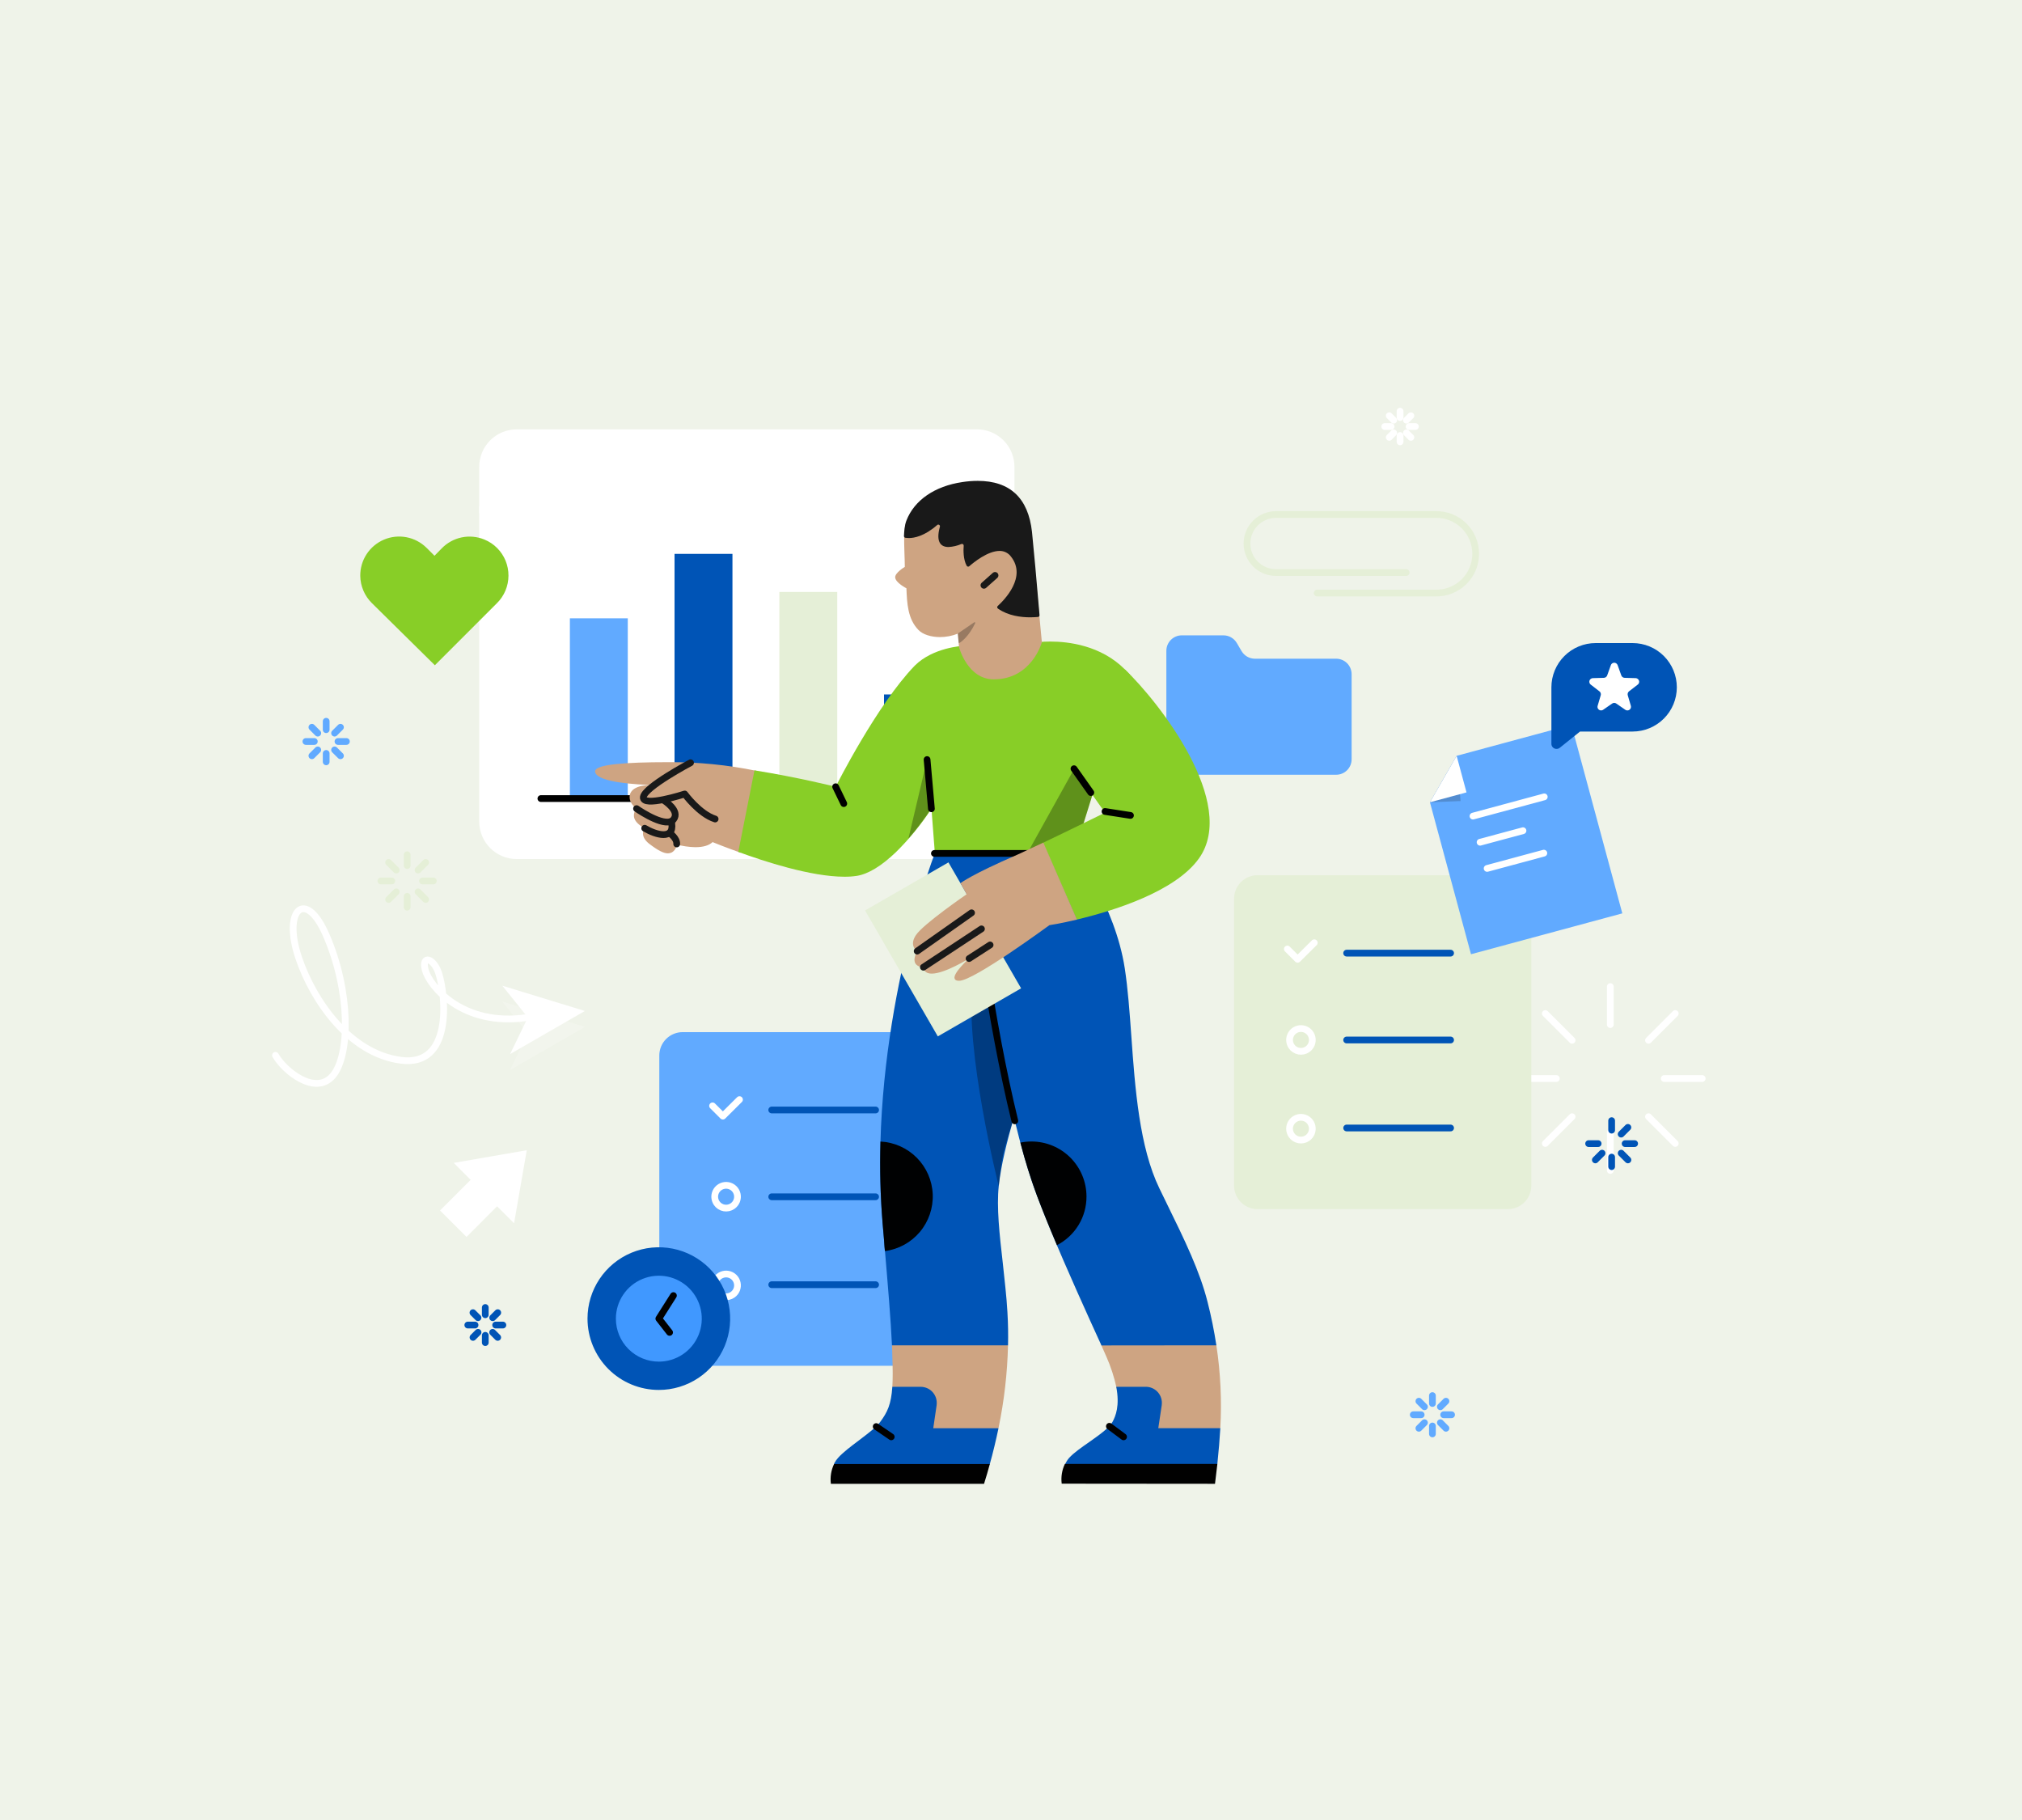 <svg width="1200" height="1080" viewBox="0 0 1200 1080" fill="none" xmlns="http://www.w3.org/2000/svg">
<rect x="0" y="0" width="1200" height="1080" fill="#333333" stroke="none"/>
<g clip-path="url(#clip0_331_15199)">
<rect width="1200" height="1080" fill="white"/>
<path d="M1200 0H0V1080H1200V0Z" fill="#EFF3E9"/>
<path d="M830.9 244V247.75" stroke="white" stroke-width="4" stroke-linecap="round" stroke-linejoin="round"/>
<path d="M830.9 258.43V262.19" stroke="white" stroke-width="4" stroke-linecap="round" stroke-linejoin="round"/>
<path d="M840 253.109H836.24" stroke="white" stroke-width="4" stroke-linecap="round" stroke-linejoin="round"/>
<path d="M825.57 253.109H821.82" stroke="white" stroke-width="4" stroke-linecap="round" stroke-linejoin="round"/>
<path d="M824.48 246.691L827.12 249.331" stroke="white" stroke-width="4" stroke-linecap="round" stroke-linejoin="round"/>
<path d="M834.67 256.879L837.32 259.529" stroke="white" stroke-width="4" stroke-linecap="round" stroke-linejoin="round"/>
<path d="M837.32 246.691L834.67 249.331" stroke="white" stroke-width="4" stroke-linecap="round" stroke-linejoin="round"/>
<path d="M827.12 256.879L824.48 259.529" stroke="white" stroke-width="4" stroke-linecap="round" stroke-linejoin="round"/>
<path d="M955.67 585.44V608" stroke="white" stroke-width="4" stroke-linecap="round" stroke-linejoin="round"/>
<path d="M955.67 672V694.56" stroke="white" stroke-width="4" stroke-linecap="round" stroke-linejoin="round"/>
<path d="M1010.23 640H987.67" stroke="white" stroke-width="4" stroke-linecap="round" stroke-linejoin="round"/>
<path d="M923.661 640H901.121" stroke="white" stroke-width="4" stroke-linecap="round" stroke-linejoin="round"/>
<path d="M917.109 601.44L932.999 617.32" stroke="white" stroke-width="4" stroke-linecap="round" stroke-linejoin="round"/>
<path d="M978.34 662.66L994.22 678.54" stroke="white" stroke-width="4" stroke-linecap="round" stroke-linejoin="round"/>
<path d="M994.22 601.44L978.34 617.32" stroke="white" stroke-width="4" stroke-linecap="round" stroke-linejoin="round"/>
<path d="M932.999 662.66L917.109 678.54" stroke="white" stroke-width="4" stroke-linecap="round" stroke-linejoin="round"/>
<path d="M288 775.88V780.18" stroke="#0054B6" stroke-width="4" stroke-linecap="round" stroke-linejoin="round"/>
<path d="M288 792.4V796.71" stroke="#0054B6" stroke-width="4" stroke-linecap="round" stroke-linejoin="round"/>
<path d="M298.45 786.29H294.15" stroke="#0054B6" stroke-width="4" stroke-linecap="round" stroke-linejoin="round"/>
<path d="M281.931 786.29H277.621" stroke="#0054B6" stroke-width="4" stroke-linecap="round" stroke-linejoin="round"/>
<path d="M280.68 778.94L283.68 781.94" stroke="#0054B6" stroke-width="4" stroke-linecap="round" stroke-linejoin="round"/>
<path d="M292.371 790.62L295.371 793.62" stroke="#0054B6" stroke-width="4" stroke-linecap="round" stroke-linejoin="round"/>
<path d="M295.4 778.94L292.4 781.94" stroke="#0054B6" stroke-width="4" stroke-linecap="round" stroke-linejoin="round"/>
<path d="M283.711 790.62L280.711 793.62" stroke="#0054B6" stroke-width="4" stroke-linecap="round" stroke-linejoin="round"/>
<path d="M850.1 828.15V832.84" stroke="#61AAFF" stroke-width="4" stroke-linecap="round" stroke-linejoin="round"/>
<path d="M850.1 846.18V850.89" stroke="#61AAFF" stroke-width="4" stroke-linecap="round" stroke-linejoin="round"/>
<path d="M861.469 839.52H856.77" stroke="#61AAFF" stroke-width="4" stroke-linecap="round" stroke-linejoin="round"/>
<path d="M843.43 839.52H838.73" stroke="#61AAFF" stroke-width="4" stroke-linecap="round" stroke-linejoin="round"/>
<path d="M842.07 831.48L845.38 834.79" stroke="#61AAFF" stroke-width="4" stroke-linecap="round" stroke-linejoin="round"/>
<path d="M854.82 844.24L858.13 847.55" stroke="#61AAFF" stroke-width="4" stroke-linecap="round" stroke-linejoin="round"/>
<path d="M858.13 831.48L854.82 834.79" stroke="#61AAFF" stroke-width="4" stroke-linecap="round" stroke-linejoin="round"/>
<path d="M845.38 844.24L842.07 847.55" stroke="#61AAFF" stroke-width="4" stroke-linecap="round" stroke-linejoin="round"/>
<path d="M193.58 428V433" stroke="#61AAFF" stroke-width="4" stroke-linecap="round" stroke-linejoin="round"/>
<path d="M193.58 447.08V452.08" stroke="#61AAFF" stroke-width="4" stroke-linecap="round" stroke-linejoin="round"/>
<path d="M205.58 440H200.58" stroke="#61AAFF" stroke-width="4" stroke-linecap="round" stroke-linejoin="round"/>
<path d="M186.539 440H181.539" stroke="#61AAFF" stroke-width="4" stroke-linecap="round" stroke-linejoin="round"/>
<path d="M185.1 431.551L188.59 435.051" stroke="#61AAFF" stroke-width="4" stroke-linecap="round" stroke-linejoin="round"/>
<path d="M198.559 445L202.059 448.48" stroke="#61AAFF" stroke-width="4" stroke-linecap="round" stroke-linejoin="round"/>
<path d="M202.059 431.551L198.559 435.051" stroke="#61AAFF" stroke-width="4" stroke-linecap="round" stroke-linejoin="round"/>
<path d="M188.59 445L185.1 448.48" stroke="#61AAFF" stroke-width="4" stroke-linecap="round" stroke-linejoin="round"/>
<path d="M241.629 507.21V513.64" stroke="#E5EFD7" stroke-width="4" stroke-linecap="round" stroke-linejoin="round"/>
<path d="M241.629 531.89V538.33" stroke="#E5EFD7" stroke-width="4" stroke-linecap="round" stroke-linejoin="round"/>
<path d="M257.19 522.77H250.75" stroke="#E5EFD7" stroke-width="4" stroke-linecap="round" stroke-linejoin="round"/>
<path d="M232.499 522.77H226.059" stroke="#E5EFD7" stroke-width="4" stroke-linecap="round" stroke-linejoin="round"/>
<path d="M230.629 511.77L235.159 516.3" stroke="#E5EFD7" stroke-width="4" stroke-linecap="round" stroke-linejoin="round"/>
<path d="M248.09 529.23L252.62 533.76" stroke="#E5EFD7" stroke-width="4" stroke-linecap="round" stroke-linejoin="round"/>
<path d="M252.62 511.77L248.09 516.3" stroke="#E5EFD7" stroke-width="4" stroke-linecap="round" stroke-linejoin="round"/>
<path d="M235.159 529.23L230.629 533.76" stroke="#E5EFD7" stroke-width="4" stroke-linecap="round" stroke-linejoin="round"/>
<path opacity="0.2" d="M347.109 609.36L298.109 594.36L313.269 613.21L302.719 634.94L347.109 609.36Z" fill="white"/>
<path d="M163.49 626.25C168.67 635.46 187.13 650.48 197.49 638.38C207.85 626.28 208.19 588.31 193.49 554.68C181.35 526.96 167.49 539.68 177.32 568.54C185.86 593.73 207.32 625.14 237.95 629.18C268.58 633.22 264.71 591.47 260.45 577.8C257.57 568.54 250.03 566.24 252.34 575.5C254.65 584.76 274.26 609.56 312.97 603.8" stroke="white" stroke-width="4" stroke-linecap="round" stroke-linejoin="round"/>
<path d="M347.109 599.92L298.109 584.92L313.269 603.77L302.719 625.5L347.109 599.92Z" fill="white"/>
<path d="M834.531 339.761H757.271C752.704 339.761 748.324 337.947 745.094 334.718C741.865 331.488 740.051 327.108 740.051 322.541C740.051 317.974 741.865 313.594 745.094 310.365C748.324 307.136 752.704 305.321 757.271 305.321H852.001C855.101 305.257 858.182 305.812 861.064 306.954C863.947 308.096 866.573 309.802 868.788 311.971C871.002 314.141 872.762 316.73 873.963 319.588C875.165 322.447 875.783 325.516 875.783 328.616C875.783 331.717 875.165 334.786 873.963 337.644C872.762 340.503 871.002 343.092 868.788 345.262C866.573 347.431 863.947 349.137 861.064 350.279C858.182 351.421 855.101 351.976 852.001 351.911H781.721" stroke="#E5EFD7" stroke-width="4" stroke-linecap="round" stroke-linejoin="round"/>
<path d="M792.889 459.74H701.359C698.931 459.737 696.602 458.771 694.885 457.054C693.168 455.336 692.202 453.008 692.199 450.58V386.18C692.202 383.751 693.168 381.423 694.885 379.705C696.602 377.988 698.931 377.022 701.359 377.02H726.099C727.692 377.024 729.257 377.442 730.64 378.232C732.023 379.023 733.177 380.159 733.989 381.53L736.839 386.37C737.651 387.742 738.807 388.88 740.192 389.671C741.577 390.461 743.144 390.878 744.739 390.88H792.999C795.425 390.887 797.749 391.855 799.464 393.572C801.179 395.288 802.144 397.614 802.149 400.04V450.58C802.147 451.787 801.906 452.982 801.441 454.096C800.976 455.21 800.296 456.221 799.439 457.072C798.583 457.923 797.567 458.596 796.45 459.054C795.333 459.512 794.136 459.745 792.929 459.74H792.889Z" fill="#61AAFF"/>
<path d="M405.131 612.47H553.681C557.352 612.48 560.87 613.943 563.467 616.537C566.063 619.132 567.528 622.649 567.541 626.32V796.61C567.531 800.282 566.067 803.802 563.47 806.399C560.873 808.996 557.354 810.459 553.681 810.47H405.131C401.46 810.459 397.941 808.995 395.346 806.398C392.751 803.801 391.289 800.281 391.281 796.61V626.32C391.28 624.501 391.637 622.699 392.333 621.018C393.028 619.337 394.049 617.81 395.335 616.523C396.621 615.237 398.149 614.217 399.83 613.521C401.51 612.826 403.312 612.468 405.131 612.47Z" fill="#61AAFF"/>
<path d="M422.891 656.22L429.001 662.32L438.871 652.51" stroke="white" stroke-width="4" stroke-linecap="round" stroke-linejoin="round"/>
<path d="M434.771 715.69C435.87 714.929 436.718 713.858 437.208 712.615C437.699 711.372 437.81 710.011 437.527 708.704C437.244 707.398 436.581 706.204 435.62 705.275C434.659 704.346 433.444 703.722 432.129 703.483C430.814 703.244 429.457 703.4 428.231 703.932C427.004 704.464 425.963 705.347 425.239 706.471C424.514 707.594 424.139 708.907 424.161 710.244C424.183 711.581 424.6 712.881 425.361 713.98C425.865 714.712 426.509 715.336 427.256 715.818C428.002 716.3 428.836 716.63 429.711 716.789C430.585 716.948 431.482 716.933 432.35 716.744C433.219 716.556 434.041 716.197 434.771 715.69V715.69Z" stroke="white" stroke-width="4" stroke-linecap="round" stroke-linejoin="round"/>
<path d="M434.771 768.32C435.87 767.558 436.718 766.488 437.208 765.245C437.699 764.001 437.81 762.64 437.527 761.334C437.244 760.027 436.581 758.834 435.62 757.905C434.659 756.975 433.444 756.352 432.129 756.113C430.814 755.874 429.457 756.03 428.231 756.562C427.004 757.094 425.963 757.977 425.239 759.101C424.514 760.224 424.139 761.537 424.161 762.874C424.183 764.21 424.6 765.511 425.361 766.61C425.865 767.341 426.509 767.966 427.256 768.448C428.002 768.93 428.836 769.26 429.711 769.419C430.585 769.578 431.482 769.563 432.35 769.374C433.219 769.185 434.041 768.827 434.771 768.32V768.32Z" stroke="white" stroke-width="4" stroke-linecap="round" stroke-linejoin="round"/>
<path d="M458 658.67H519.65" stroke="#0054B6" stroke-width="4" stroke-linecap="round" stroke-linejoin="round"/>
<path d="M458 710.18H519.65" stroke="#0054B6" stroke-width="4" stroke-linecap="round" stroke-linejoin="round"/>
<path d="M458 762.35H519.65" stroke="#0054B6" stroke-width="4" stroke-linecap="round" stroke-linejoin="round"/>
<path d="M306.63 509.771C300.739 509.766 295.09 507.423 290.924 503.257C286.758 499.091 284.415 493.443 284.41 487.551V277.001C284.415 271.11 286.758 265.461 290.924 261.295C295.09 257.129 300.739 254.787 306.63 254.781H579.83C585.722 254.787 591.37 257.129 595.536 261.295C599.702 265.461 602.045 271.11 602.05 277.001V487.551C602.045 493.443 599.702 499.091 595.536 503.257C591.37 507.423 585.722 509.766 579.83 509.771H306.63Z" fill="white"/>
<path d="M284.42 302.48H603" stroke="white" stroke-width="4"/>
<path d="M307.79 286.58C309.461 286.58 311.095 286.084 312.484 285.156C313.874 284.227 314.957 282.907 315.597 281.363C316.236 279.819 316.404 278.12 316.077 276.481C315.751 274.842 314.947 273.336 313.765 272.155C312.583 270.973 311.077 270.168 309.438 269.842C307.799 269.516 306.1 269.683 304.556 270.323C303.012 270.962 301.692 272.046 300.764 273.435C299.835 274.825 299.34 276.458 299.34 278.13C299.34 280.371 300.23 282.52 301.815 284.105C303.399 285.689 305.549 286.58 307.79 286.58Z" fill="white"/>
<path d="M333.391 286.58C335.063 286.58 336.696 286.084 338.086 285.156C339.476 284.227 340.559 282.907 341.198 281.363C341.838 279.819 342.005 278.12 341.679 276.481C341.353 274.842 340.548 273.336 339.366 272.155C338.185 270.973 336.679 270.168 335.04 269.842C333.401 269.516 331.702 269.683 330.158 270.323C328.614 270.962 327.294 272.046 326.365 273.435C325.437 274.825 324.941 276.458 324.941 278.13C324.941 280.371 325.832 282.52 327.416 284.105C329.001 285.689 331.15 286.58 333.391 286.58Z" fill="white"/>
<path d="M359.001 286.58C360.672 286.58 362.306 286.084 363.695 285.156C365.085 284.227 366.168 282.907 366.808 281.363C367.447 279.819 367.614 278.12 367.288 276.481C366.962 274.842 366.158 273.336 364.976 272.155C363.794 270.973 362.288 270.168 360.649 269.842C359.01 269.516 357.311 269.683 355.767 270.323C354.223 270.962 352.903 272.046 351.975 273.435C351.046 274.825 350.551 276.458 350.551 278.13C350.551 280.371 351.441 282.52 353.026 284.105C354.61 285.689 356.76 286.58 359.001 286.58Z" fill="white"/>
<path d="M372.571 366.91H338.211V473.91H372.571V366.91Z" fill="#61AAFF"/>
<path d="M496.891 351.26H462.531V473.87H496.891V351.26Z" fill="#E5EFD7"/>
<path d="M434.69 328.67H400.32V473.87H434.69V328.67Z" fill="#0054B6"/>
<path d="M559.001 412.09H524.641V473.87H559.001V412.09Z" fill="#0054B6"/>
<path d="M321 473.871H576.19" stroke="black" stroke-width="4" stroke-linecap="round" stroke-linejoin="round"/>
<path d="M220.81 357.999C218.631 355.88 216.891 353.353 215.69 350.561C214.488 347.769 213.85 344.768 213.81 341.729C213.758 337.155 215.066 332.669 217.569 328.84C220.071 325.011 223.655 322.012 227.865 320.224C232.075 318.436 236.721 317.938 241.214 318.796C245.707 319.653 249.844 321.826 253.1 325.039L253.43 325.359L257.86 329.799L262.2 325.359C265.41 322.069 269.532 319.816 274.034 318.891C278.537 317.966 283.213 318.411 287.46 320.169C290.285 321.31 292.85 323.01 295 325.169C297.16 327.322 298.87 329.884 300.031 332.705C301.191 335.525 301.779 338.549 301.76 341.599C301.755 344.654 301.142 347.678 299.956 350.494C298.769 353.31 297.034 355.861 294.85 357.999L258.08 394.769L220.81 357.999Z" fill="#88CE27"/>
<path d="M746.26 519.37H894.91C898.584 519.381 902.104 520.844 904.703 523.441C907.301 526.037 908.767 529.557 908.78 533.23V703.64C908.77 707.315 907.305 710.837 904.706 713.436C902.107 716.035 898.586 717.5 894.91 717.51H746.26C742.586 717.5 739.065 716.035 736.468 713.435C733.871 710.836 732.408 707.315 732.4 703.64V533.23C732.399 531.41 732.757 529.607 733.453 527.925C734.149 526.242 735.17 524.714 736.457 523.427C737.744 522.139 739.273 521.119 740.955 520.422C742.637 519.726 744.44 519.369 746.26 519.37Z" fill="#E5EFD7"/>
<path d="M764 563.15L770.1 569.25L779.99 559.44" stroke="white" stroke-width="4" stroke-linecap="round" stroke-linejoin="round"/>
<path d="M775.93 622.66C777.027 621.898 777.874 620.827 778.363 619.584C778.852 618.34 778.962 616.98 778.679 615.674C778.395 614.368 777.731 613.176 776.77 612.247C775.809 611.319 774.595 610.696 773.28 610.457C771.965 610.219 770.609 610.375 769.383 610.907C768.158 611.438 767.117 612.321 766.392 613.444C765.668 614.566 765.292 615.879 765.313 617.215C765.334 618.551 765.751 619.851 766.51 620.95C767.532 622.426 769.099 623.435 770.866 623.756C772.632 624.077 774.454 623.682 775.93 622.66Z" stroke="white" stroke-width="4" stroke-linecap="round" stroke-linejoin="round"/>
<path d="M775.919 675.33C777.018 674.568 777.866 673.498 778.357 672.255C778.847 671.011 778.958 669.65 778.676 668.344C778.393 667.037 777.729 665.844 776.768 664.915C775.807 663.985 774.592 663.362 773.277 663.123C771.962 662.884 770.605 663.04 769.379 663.572C768.153 664.104 767.111 664.987 766.387 666.111C765.663 667.234 765.288 668.547 765.309 669.884C765.331 671.22 765.749 672.52 766.509 673.62C767.015 674.35 767.659 674.974 768.405 675.455C769.152 675.936 769.986 676.266 770.86 676.425C771.734 676.584 772.63 676.569 773.499 676.381C774.367 676.193 775.189 675.836 775.919 675.33V675.33Z" stroke="white" stroke-width="4" stroke-linecap="round" stroke-linejoin="round"/>
<path d="M799.199 565.6H860.889" stroke="#0054B6" stroke-width="4" stroke-linecap="round" stroke-linejoin="round"/>
<path d="M799.199 617.14H860.889" stroke="#0054B6" stroke-width="4" stroke-linecap="round" stroke-linejoin="round"/>
<path d="M799.199 669.35H860.889" stroke="#0054B6" stroke-width="4" stroke-linecap="round" stroke-linejoin="round"/>
<path d="M956.461 665V670.64" stroke="#0054B6" stroke-width="4" stroke-linecap="round" stroke-linejoin="round"/>
<path d="M956.461 686.63V692.28" stroke="#0054B6" stroke-width="4" stroke-linecap="round" stroke-linejoin="round"/>
<path d="M970.109 678.63H964.469" stroke="#0054B6" stroke-width="4" stroke-linecap="round" stroke-linejoin="round"/>
<path d="M948.449 678.63H942.809" stroke="#0054B6" stroke-width="4" stroke-linecap="round" stroke-linejoin="round"/>
<path d="M962.129 684.3L966.129 688.3" stroke="#0054B6" stroke-width="4" stroke-linecap="round" stroke-linejoin="round"/>
<path d="M966.109 669L962.109 673" stroke="#0054B6" stroke-width="4" stroke-linecap="round" stroke-linejoin="round"/>
<path d="M950.789 684.3L946.789 688.3" stroke="#0054B6" stroke-width="4" stroke-linecap="round" stroke-linejoin="round"/>
<path d="M962.799 541.999L932.589 430.109L864.469 448.509L848.629 476.079L872.999 566.249L962.799 541.999Z" fill="#61AAFF"/>
<path opacity="0.2" d="M866.819 475.35L864.469 448.51L848.629 476.08L866.819 475.35Z" fill="#181818"/>
<path d="M870.329 470.21L864.469 448.51L848.629 476.08L870.329 470.21Z" fill="white"/>
<path d="M874.18 484.279L916.48 472.859" stroke="white" stroke-width="4" stroke-linecap="round"/>
<path d="M882.57 515.33L916.23 506.26" stroke="white" stroke-width="4" stroke-linecap="round"/>
<path d="M878.391 499.791L903.851 492.941" stroke="white" stroke-width="4" stroke-linecap="round"/>
<path d="M968.901 434.1H937.701L925.701 443.73C925.067 444.237 924.259 444.475 923.451 444.392C922.643 444.31 921.9 443.914 921.381 443.29C920.941 442.747 920.704 442.068 920.711 441.37V407.85C920.714 404.4 921.396 400.984 922.718 397.798C924.041 394.612 925.978 391.717 928.42 389.28C930.861 386.842 933.758 384.909 936.946 383.592C940.135 382.274 943.551 381.597 947.001 381.6H968.901C975.863 381.6 982.54 384.365 987.463 389.288C992.385 394.211 995.151 400.888 995.151 407.85C995.151 414.812 992.385 421.488 987.463 426.411C982.54 431.334 975.863 434.1 968.901 434.1Z" fill="#0054B6"/>
<path d="M956.779 417.48L951.429 421.18C950.957 421.5 950.38 421.623 949.819 421.522C949.258 421.421 948.759 421.105 948.429 420.64C948.247 420.378 948.127 420.078 948.081 419.762C948.034 419.446 948.06 419.124 948.159 418.82L949.989 412.58C950.115 412.161 950.109 411.713 949.973 411.296C949.838 410.88 949.578 410.515 949.229 410.25L944.059 406.25C943.836 406.08 943.648 405.867 943.507 405.623C943.366 405.38 943.275 405.112 943.238 404.833C943.2 404.555 943.218 404.271 943.291 404C943.363 403.728 943.488 403.474 943.659 403.25C943.86 403.003 944.111 402.8 944.395 402.655C944.679 402.511 944.99 402.427 945.309 402.41L951.819 402.23C952.258 402.222 952.684 402.081 953.041 401.826C953.398 401.571 953.669 401.213 953.819 400.8L955.999 394.7C956.091 394.435 956.234 394.191 956.421 393.982C956.608 393.773 956.835 393.604 957.088 393.483C957.34 393.362 957.615 393.292 957.895 393.278C958.175 393.264 958.455 393.306 958.719 393.4C959.016 393.512 959.286 393.685 959.51 393.909C959.734 394.134 959.908 394.403 960.019 394.7L962.199 400.8C962.349 401.213 962.62 401.571 962.977 401.826C963.334 402.081 963.76 402.222 964.199 402.23L970.709 402.41C971.27 402.436 971.801 402.677 972.19 403.082C972.579 403.488 972.797 404.028 972.799 404.59C972.795 404.911 972.717 405.227 972.572 405.513C972.426 405.8 972.216 406.048 971.959 406.24L966.779 410.24C966.437 410.511 966.183 410.877 966.05 411.291C965.916 411.706 965.909 412.151 966.029 412.57L967.859 418.81C967.986 419.235 967.979 419.688 967.838 420.108C967.698 420.529 967.431 420.895 967.074 421.158C966.717 421.421 966.288 421.567 965.845 421.576C965.402 421.585 964.966 421.458 964.599 421.21L959.249 417.51C958.895 417.241 958.464 417.092 958.019 417.087C957.574 417.081 957.139 417.219 956.779 417.48Z" fill="white"/>
<path d="M391 824.8C399.372 824.8 407.557 822.317 414.518 817.665C421.48 813.013 426.905 806.402 430.109 798.666C433.312 790.931 434.15 782.419 432.516 774.208C430.882 765.996 426.849 758.454 420.928 752.534C415.007 746.615 407.464 742.584 399.252 740.952C391.04 739.32 382.529 740.159 374.794 743.365C367.059 746.57 360.449 751.997 355.799 758.96C351.149 765.922 348.668 774.107 348.67 782.48C348.673 793.705 353.133 804.469 361.072 812.405C369.01 820.341 379.775 824.8 391 824.8Z" fill="#0054B6"/>
<path d="M391 808C396.041 808 400.969 806.505 405.161 803.704C409.353 800.903 412.62 796.922 414.549 792.264C416.479 787.606 416.984 782.481 416 777.537C415.016 772.592 412.589 768.05 409.024 764.485C405.459 760.921 400.917 758.493 395.973 757.509C391.028 756.526 385.903 757.031 381.245 758.96C376.587 760.889 372.606 764.156 369.806 768.348C367.005 772.54 365.51 777.468 365.51 782.51C365.51 789.27 368.195 795.753 372.976 800.534C377.756 805.314 384.239 808 391 808Z" fill="#4098FF"/>
<path d="M399.66 768.81L391 782.48L397.38 790.66" stroke="black" stroke-width="4" stroke-linecap="round" stroke-linejoin="round"/>
<path d="M570 524.07C564.79 527.37 560.1 531.07 560 532.87C559.9 534.67 563 536.68 567.63 536.24L575.26 530.52L570 524.07Z" fill="#CEA482"/>
<path d="M592.579 847.5C595.943 831.324 597.834 814.877 598.229 798.36L595.879 794.91L529.439 798L529.359 798.37C529.509 800.64 529.509 802.84 529.579 804.97C529.869 812.6 529.869 818.31 529.579 822.97L549.579 860.74L592.579 847.5Z" fill="#CEA482"/>
<path d="M724.23 847.5C725.147 831.083 724.36 814.615 721.88 798.36L721 796.89L653.6 794.11V798.28C654.7 800.78 655.8 803.12 656.6 805.03C659.22 810.947 661.23 817.116 662.6 823.44L681 860L724.23 847.5Z" fill="#CEA482"/>
<path d="M556.78 499.9H637.46C637.68 506.1 661.74 536.98 667.53 574.67C669.36 586.67 670.39 600.42 671.42 614.94C673.62 645.81 676.19 680.72 688.07 705.21C689.46 708.15 690.86 710.94 692.18 713.65C703.33 736.38 712.05 754.35 716.67 772.65C718.87 781.3 720.56 789.73 721.88 798.32L653.67 798.39C653.67 798.39 649.34 788.93 646.92 783.57C637.17 761.94 625.07 735.02 615.46 709.65C610.4 696.3 605.78 679.8 601.74 663.01C597.64 677.23 594.12 691.16 592.74 703.71C591.36 716.26 593.18 732.53 595.15 749.71C596.15 759.32 597.36 769.22 597.87 778.54C598.31 785.72 598.38 792.18 598.24 798.34H529.36C528.63 782.72 527.09 764.6 524.96 739.45C524.59 735.12 524.23 730.57 523.79 725.73C515.13 622.62 547.99 524.41 554.22 507.91L556.78 499.9Z" fill="#0054B6"/>
<path opacity="0.3" d="M592.729 703.75C594.849 684.46 594.929 684.9 601.729 663.05L590.069 603.35C590.069 603.35 580.469 556.48 577.239 582.01C572.269 622.64 592.499 702.94 592.729 703.75Z" fill="#000102"/>
<path d="M525.18 742.4C533.262 741.336 540.654 737.288 545.903 731.051C551.153 724.814 553.88 716.84 553.549 708.695C553.218 700.549 549.853 692.822 544.116 687.032C538.378 681.241 530.682 677.806 522.54 677.4C522.064 693.544 522.481 709.702 523.79 725.8C524.08 729.4 524.37 732.8 524.67 736.07C524.74 738.15 525.11 742.4 525.18 742.4Z" fill="#000102"/>
<path d="M627.269 738.88C632.573 736.155 637.019 732.014 640.113 726.917C643.208 721.819 644.829 715.963 644.799 710C644.791 701.347 641.349 693.05 635.229 686.932C629.109 680.815 620.812 677.375 612.159 677.37C609.943 677.373 607.732 677.591 605.559 678.02C608.318 688.722 611.622 699.276 615.459 709.64C618.769 718.41 622.649 728 627.269 738.88Z" fill="#000102"/>
<path d="M602.261 665.1C595.071 635.76 588.921 601.81 584.441 572.25" stroke="#000102" stroke-width="4" stroke-linecap="round" stroke-linejoin="round"/>
<path d="M396.4 506.389C397.16 506.374 397.91 506.201 398.6 505.879C399.464 505.411 400.189 504.724 400.703 503.887C401.218 503.049 401.503 502.092 401.53 501.109C405.164 502.114 408.91 502.658 412.68 502.729C417.3 502.729 420.74 501.729 422.87 499.729C422.87 499.729 422.95 499.649 422.95 499.729C423.61 500.019 431.2 503.049 439.56 506.029L448.84 457.409C431.707 453.879 414.251 452.159 396.76 452.279C369.85 452.279 355.62 453.739 353.5 456.819C353.316 457.042 353.198 457.312 353.159 457.598C353.12 457.884 353.162 458.176 353.28 458.439C355.28 464.439 378.21 465.549 387.94 465.899C378.36 465.549 373.88 468.479 373.66 472.669C373.51 475.159 374.91 477.579 377.66 479.929C376.638 481.13 376.116 482.676 376.2 484.249C376.34 486.249 377.59 488.069 379.94 489.829L382.51 491.589C382.43 491.589 379.28 495.839 385.07 500.539C390.31 504.559 393.76 506.389 396.4 506.389Z" fill="#CEA482"/>
<path d="M501.05 520.251C503.553 520.281 506.054 520.111 508.53 519.741C515.28 518.641 523.05 513.941 531.64 505.741C539.476 498.011 546.481 489.481 552.54 480.291C552.61 480.151 552.76 480.221 552.83 480.361L554.83 506.551H637.48L670.56 400.281L667.56 397.201C653.19 382.821 633.75 380.701 623.41 380.701C621.012 380.682 618.614 380.802 616.23 381.061L571.49 383.271C571.34 383.271 553.74 384.141 542.88 395.001C520.44 418.181 496.17 466.361 495.95 466.871C495.73 466.801 473.73 461.301 447.76 457.121L438.16 505.521C453.23 511.091 481.32 520.251 501.05 520.251Z" fill="#88CE27"/>
<path d="M554.551 506.42H639.001" stroke="#000102" stroke-width="4" stroke-linecap="round" stroke-linejoin="round"/>
<path opacity="0.3" d="M539.109 497.67C543.987 492.023 548.496 486.067 552.609 479.84L550.189 450.73L539.109 497.67Z" fill="black"/>
<path opacity="0.3" d="M609.59 506.47H637.46L648.4 471.33L646.3 468.5L637.5 456.24L609.59 506.47Z" fill="black"/>
<path d="M495.92 466.859L500.76 476.859" stroke="black" stroke-width="4" stroke-linecap="round" stroke-linejoin="round"/>
<path d="M409.82 452.629C409.82 452.629 382.61 466.999 381.8 472.999C381 479.379 406.37 471.159 406.37 471.159C406.37 471.159 415 482.999 424.41 485.999" stroke="#191919" stroke-width="4" stroke-linecap="round" stroke-linejoin="round"/>
<path d="M401.61 500.819C401.83 497.369 397.42 494.359 397.42 494.359" stroke="#191919" stroke-width="4" stroke-linecap="round" stroke-linejoin="round"/>
<path d="M382.609 491.5C389.359 495.5 400.059 498.5 398.669 488.65" stroke="#191919" stroke-width="4" stroke-linecap="round" stroke-linejoin="round"/>
<path d="M377.77 479.84C380.85 481.97 395.52 491.5 399.7 486.3C403.88 481.1 394.05 475 394.05 475" stroke="#191919" stroke-width="4" stroke-linecap="round" stroke-linejoin="round"/>
<path d="M722.459 868.76C723.269 860.92 723.859 854.02 724.229 847.5H687.409L689.459 833.85C689.526 833.39 689.552 832.925 689.539 832.46C689.54 831.207 689.294 829.966 688.815 828.809C688.336 827.651 687.633 826.6 686.747 825.714C685.861 824.829 684.809 824.127 683.651 823.65C682.493 823.172 681.252 822.927 679.999 822.93H662.469C664.599 834.14 662.179 840.23 660.199 843.83C658.219 847.43 652.129 851.68 646.339 855.78C641.789 858.93 637.099 862.24 634.529 865.09C633.484 866.277 632.643 867.628 632.039 869.09L676.389 873.73L722.459 868.76Z" fill="#0054B6"/>
<path d="M721.069 880.5C721.589 876.5 722.019 872.65 722.459 868.84V868.69H631.999C630.242 872.334 629.579 876.408 630.089 880.42L721.069 880.5Z" fill="#010101"/>
<path d="M587.371 869C589.371 861.89 591.111 854.48 592.581 847.52H553.861L555.861 833.87C555.919 833.409 555.942 832.945 555.931 832.48C555.933 831.228 555.689 829.988 555.211 828.83C554.733 827.673 554.031 826.621 553.145 825.736C552.26 824.85 551.208 824.148 550.051 823.67C548.893 823.192 547.653 822.948 546.401 822.95H529.581C528.851 833.36 526.721 837.95 522.321 843.85C520.001 847 515.001 850.72 509.711 854.75C505.011 858.28 500.171 861.94 497.381 865.09C496.488 866.066 495.728 867.155 495.121 868.33L494.891 869.05L536.251 876.25L587.371 869Z" fill="#0054B6"/>
<path d="M584 880.5C585.25 876.5 586.42 872.58 587.44 868.76H495C493.248 872.408 492.589 876.485 493.1 880.5H584Z" fill="#010101"/>
<path d="M658.391 846.36L666.801 852.63" stroke="#010101" stroke-width="4" stroke-linecap="round" stroke-linejoin="round"/>
<path d="M520 846.54L528.92 852.63" stroke="#010101" stroke-width="4" stroke-linecap="round" stroke-linejoin="round"/>
<path d="M589.721 403.131C612.241 403.131 618.251 381.351 618.321 381.131C618.251 380.541 613.411 328.761 612.321 318.791C610.121 298.621 599.491 298.031 580.321 298.031C577.461 298.031 574.091 292.241 570.861 292.751C554.581 295.171 542.771 296.931 538.161 309.041C536.241 313.871 536.541 320.841 536.761 328.171C536.831 330.891 536.981 333.611 536.981 336.391C536.981 336.391 531.111 339.841 531.261 342.631C531.481 345.851 537.931 349.081 537.931 349.081C538.301 358.021 538.671 367.271 545.121 373.871C547.691 376.511 552.531 378.051 557.881 378.051C561.502 378.045 565.09 377.35 568.451 376.001L569.181 384.071C569.181 384.281 574.321 403.131 589.721 403.131Z" fill="#CEA482"/>
<path opacity="0.3" d="M578.719 369.841C575.129 377.391 570.869 380.621 569.479 381.491C569.423 381.522 569.36 381.539 569.295 381.541C569.23 381.543 569.166 381.529 569.108 381.5C569.05 381.472 569 381.43 568.962 381.377C568.924 381.325 568.899 381.265 568.889 381.201L568.449 376.201C568.455 376.067 568.508 375.939 568.599 375.841L578.129 369.311C578.203 369.248 578.297 369.214 578.394 369.215C578.491 369.216 578.584 369.252 578.656 369.317C578.729 369.382 578.775 369.471 578.786 369.567C578.798 369.664 578.774 369.761 578.719 369.841Z" fill="#191919"/>
<path d="M583.93 347.319L590.53 341.449" stroke="#191919" stroke-width="4" stroke-linecap="round" stroke-linejoin="round"/>
<path d="M611.429 366.32C613.479 366.32 615.099 366.17 616.049 366.1C616.311 366.069 616.551 365.937 616.715 365.731C616.88 365.525 616.957 365.262 616.929 365C615.539 348.13 613.189 322.46 612.459 315.64C610.249 295.54 599.399 285.35 580.259 285.35C577.165 285.353 574.075 285.597 571.019 286.08C554.729 288.5 542.639 296.79 537.939 308.89C536.839 311.68 536.619 315.2 536.469 318.13C536.467 318.377 536.557 318.616 536.722 318.801C536.886 318.985 537.113 319.102 537.359 319.13C538.021 319.227 538.689 319.277 539.359 319.28C542.449 319.28 548.459 318.28 556.079 311.65C556.231 311.468 556.442 311.347 556.675 311.307C556.908 311.267 557.148 311.311 557.352 311.431C557.556 311.55 557.71 311.739 557.788 311.962C557.867 312.185 557.863 312.429 557.779 312.65C556.529 317.19 556.599 320.49 557.999 322.47C558.949 323.86 560.639 324.6 562.909 324.6C565.533 324.464 568.113 323.865 570.529 322.83C570.688 322.76 570.862 322.732 571.035 322.75C571.207 322.767 571.372 322.83 571.514 322.931C571.655 323.032 571.768 323.168 571.84 323.325C571.913 323.483 571.944 323.657 571.929 323.83C571.709 326.55 571.629 331.9 573.689 335.71C573.758 335.844 573.857 335.96 573.977 336.051C574.098 336.142 574.238 336.204 574.386 336.232C574.534 336.261 574.687 336.256 574.833 336.218C574.979 336.179 575.114 336.108 575.229 336.01C577.939 333.66 586.229 326.92 593.229 326.92C594.545 326.902 595.846 327.2 597.024 327.788C598.202 328.376 599.222 329.237 599.999 330.3C609.529 342.4 595.999 356.05 592.149 359.57C592.031 359.674 591.938 359.805 591.88 359.951C591.822 360.098 591.799 360.256 591.814 360.413C591.829 360.57 591.88 360.721 591.964 360.854C592.049 360.988 592.163 361.099 592.299 361.18C598.369 365.43 605.999 366.32 611.429 366.32Z" fill="#191919"/>
<path d="M605.999 586.48L562.879 511.75L513.379 540.27L556.569 615L605.999 586.48Z" fill="#E5EFD7"/>
<path d="M637.05 455.671L655.8 482.261C655.58 482.341 634.8 492.611 618.91 500.161L639 545.701C660 540.701 697.31 529.351 711.54 509.401C734.86 476.771 688 416.691 667.54 397.191" fill="#88CE27"/>
<path d="M569.25 582C577.98 582 622.35 549.28 622.8 549C622.87 549 629.54 548 639.15 545.7L619.2 500C612.46 503.16 606.66 505.87 603.73 507.19C576.88 518.79 570.06 524 570 524.07L573.67 530.67C573.45 530.81 547.93 548.34 543.6 554.87C542.06 557.14 541.54 559.27 541.99 561.1C542.304 562.466 543.145 563.652 544.33 564.4C542.65 567.55 542.28 569.98 543.23 571.67C544.55 573.94 547.93 573.94 548 573.94C548.29 576.5 550 577.75 553 577.75C560.7 577.75 574.85 568.95 575.15 568.75C574.85 568.98 565.31 577.63 566.56 580.75C566.84 581.64 567.72 582 569.25 582Z" fill="#CEA482"/>
<path d="M552.761 479.92L550.191 450.73" stroke="black" stroke-width="4" stroke-linecap="round" stroke-linejoin="round"/>
<path d="M647.371 470.31L637.371 456.16" stroke="black" stroke-width="4" stroke-linecap="round" stroke-linejoin="round"/>
<path d="M655.801 481.531L670.911 483.881" stroke="black" stroke-width="4" stroke-linecap="round" stroke-linejoin="round"/>
<path d="M544.32 564.4L576.59 541.67" stroke="#191919" stroke-width="4" stroke-linecap="round" stroke-linejoin="round"/>
<path d="M548 573.94L582.47 551.2" stroke="#191919" stroke-width="4" stroke-linecap="round" stroke-linejoin="round"/>
<path d="M575.129 568.8L587.599 560.74" stroke="#191919" stroke-width="4" stroke-linecap="round" stroke-linejoin="round"/>
<path d="M305.09 725.89L312.62 682.55L269.27 690.07L279.32 700.13L261.15 718.3L276.86 734L295 715.84L305.09 725.89Z" fill="white"/>
</g>
<defs>
<clipPath id="clip0_331_15199">
<rect width="1200" height="1080" fill="white"/>
</clipPath>
</defs>
</svg>
